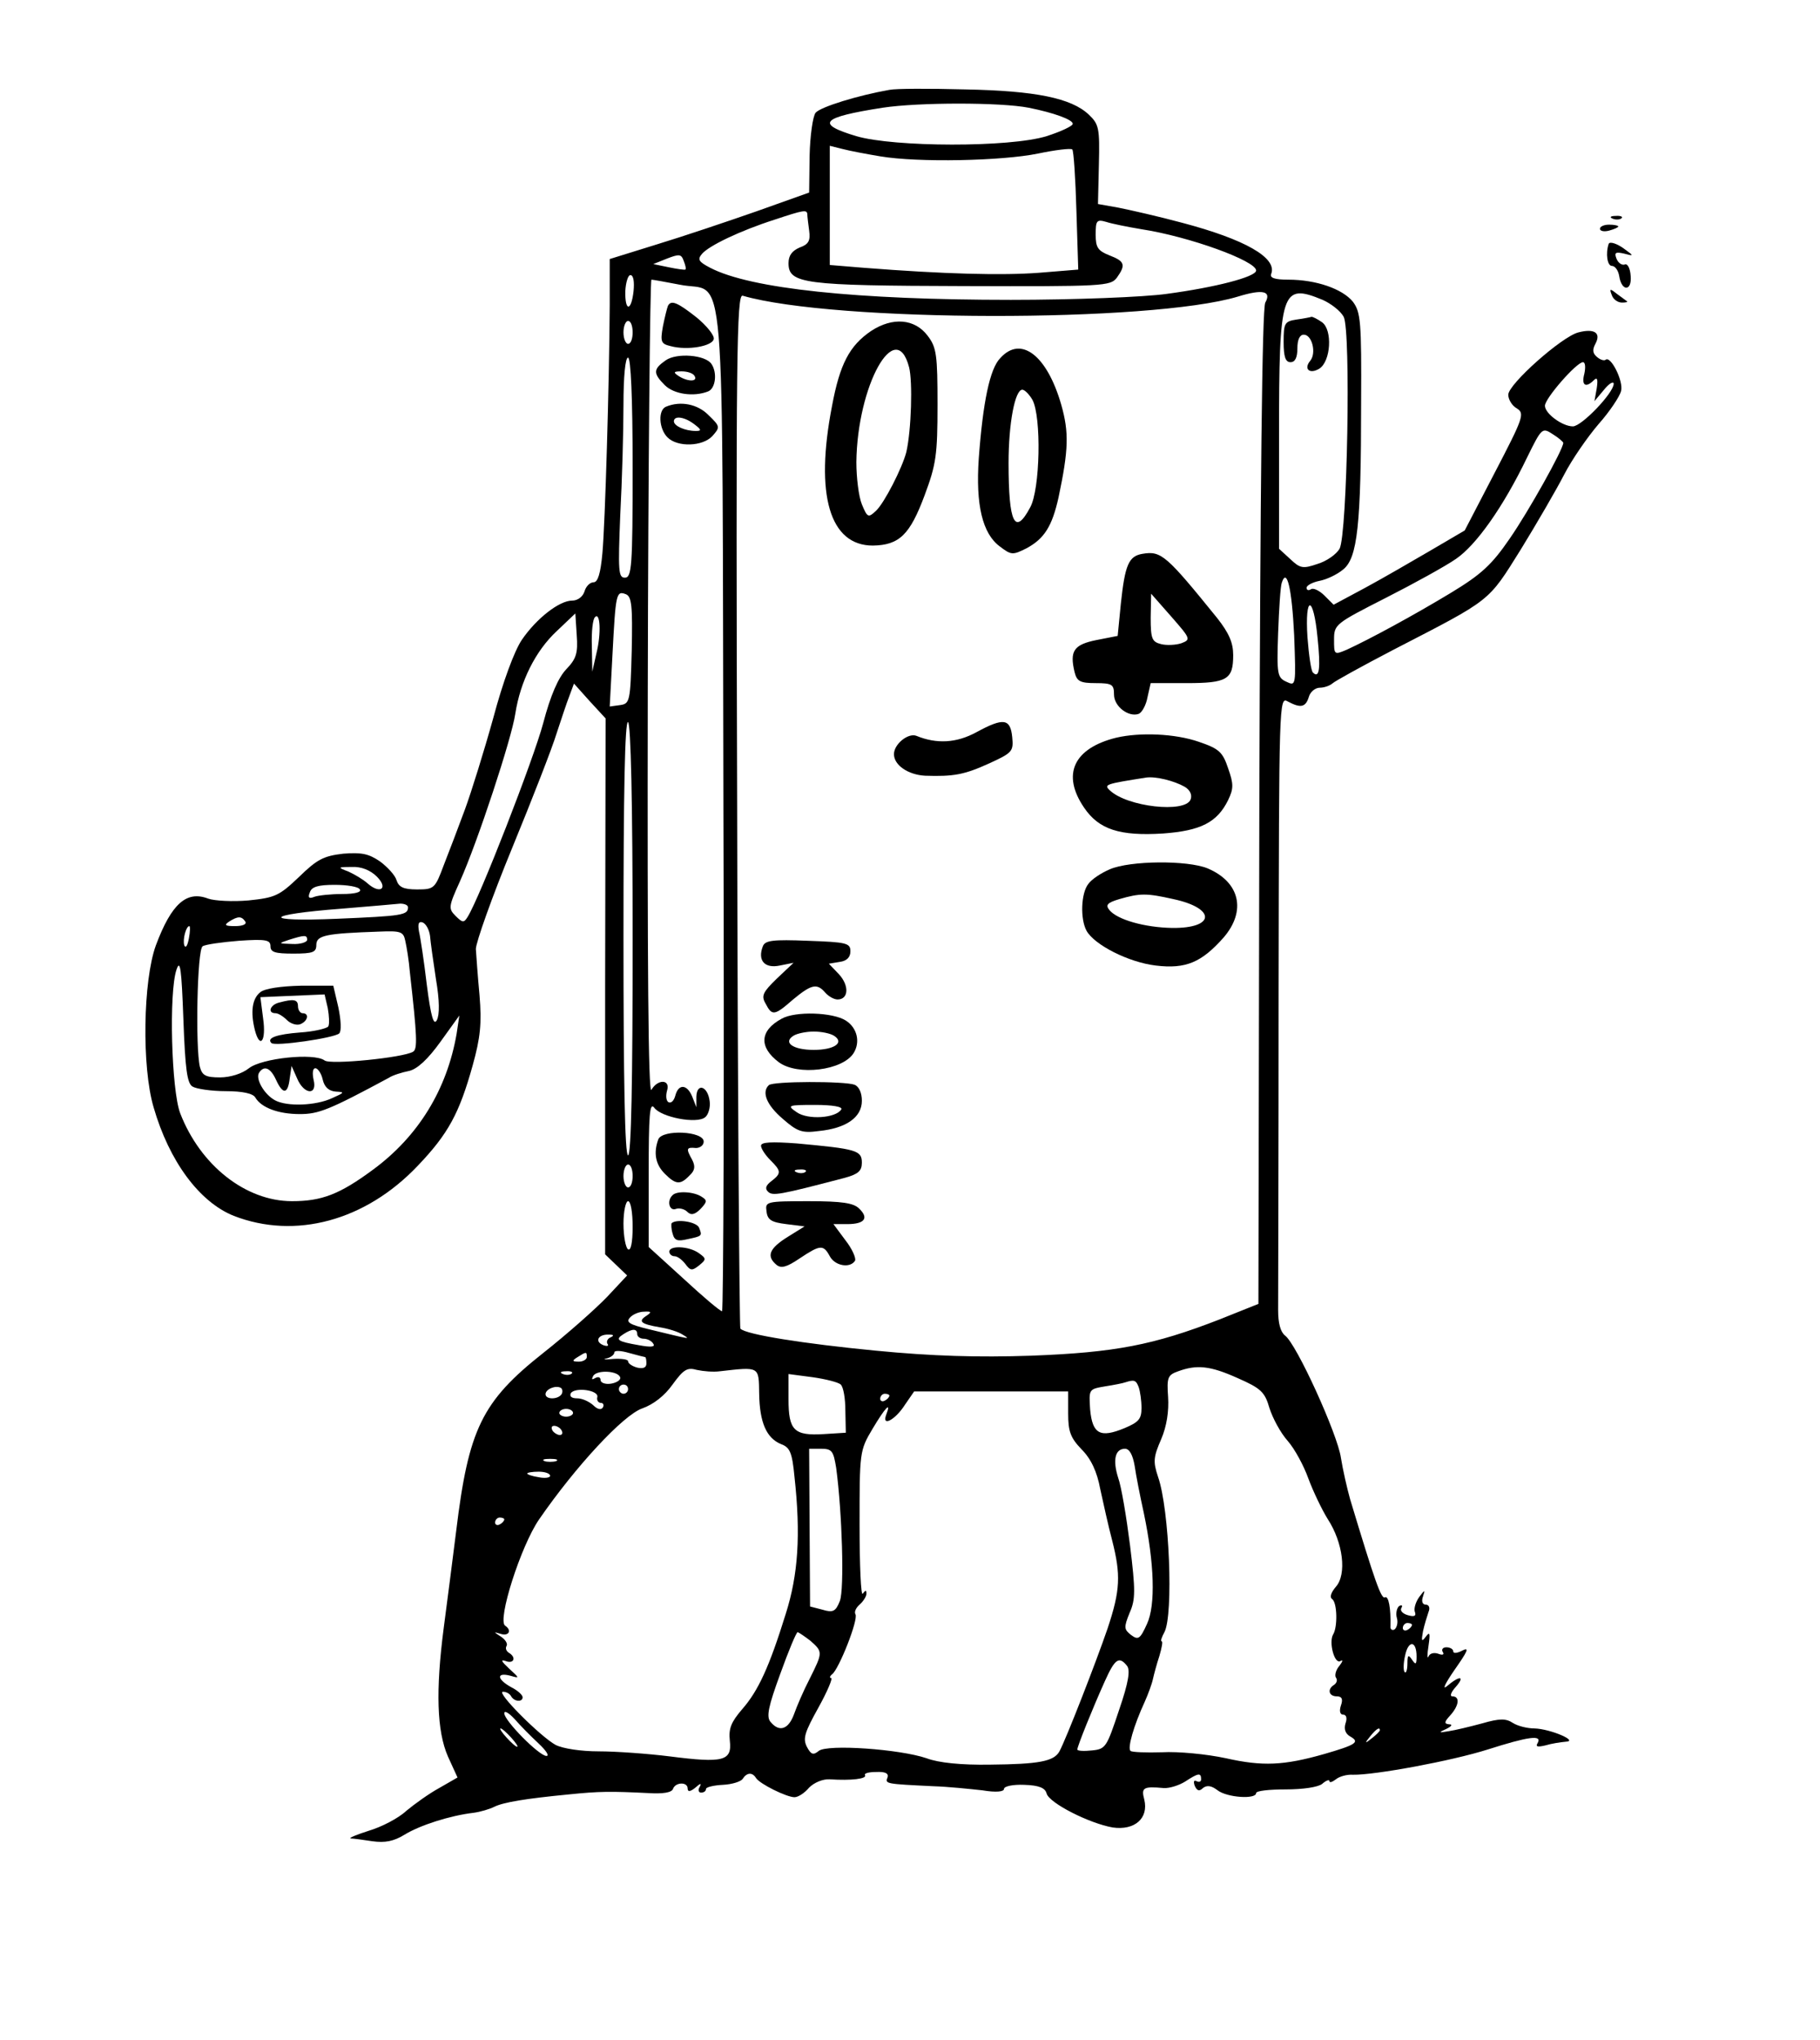 <?xml version="1.0" standalone="no"?>
<!DOCTYPE svg PUBLIC "-//W3C//DTD SVG 20010904//EN"
 "http://www.w3.org/TR/2001/REC-SVG-20010904/DTD/svg10.dtd">
<svg version="1.0" xmlns="http://www.w3.org/2000/svg"
 width="397pt" height="445pt" viewBox="0 0 397 445"
 preserveAspectRatio="xMidYMid meet">
<g transform="translate(0,445) scale(0.1,-0.1)"
fill="#000000" stroke="none">
<path d="M1940 4254 c-68 -12 -150 -37 -161 -50 -6 -8 -12 -50 -13 -94 l-1
-80 -115 -41 c-63 -22 -161 -55 -217 -72 l-103 -32 0 -100 c-1 -169 -10 -477
-16 -542 -4 -44 -10 -63 -19 -63 -8 0 -17 -9 -20 -20 -4 -12 -15 -20 -27 -20
-28 0 -78 -39 -110 -86 -16 -24 -41 -91 -62 -170 -20 -72 -48 -162 -62 -200
-14 -38 -35 -93 -46 -121 -19 -51 -21 -53 -58 -53 -30 0 -40 5 -45 20 -3 11
-20 29 -36 41 -25 17 -40 20 -80 17 -43 -5 -57 -12 -97 -51 -43 -41 -52 -45
-110 -51 -34 -3 -74 -1 -88 4 -47 18 -80 -11 -114 -102 -28 -77 -31 -265 -5
-353 34 -118 100 -207 175 -237 134 -52 287 -11 401 109 67 70 91 115 120 219
17 61 20 92 15 153 -4 42 -7 87 -8 101 0 14 35 113 79 220 44 107 88 220 97
250 10 30 22 67 28 82 l10 27 34 -38 35 -38 -1 -585 0 -584 24 -23 24 -23 -44
-47 c-25 -26 -87 -81 -139 -122 -134 -106 -163 -166 -190 -389 -8 -63 -20
-158 -27 -210 -18 -138 -15 -226 9 -281 l21 -46 -40 -23 c-22 -12 -54 -35 -72
-50 -17 -16 -54 -35 -81 -43 -28 -9 -45 -16 -40 -17 6 0 27 -3 47 -6 28 -4 47
0 70 14 34 21 100 42 151 48 15 2 35 8 45 13 20 10 69 18 162 27 68 7 92 7
174 3 32 -2 51 1 54 9 5 15 32 16 32 1 0 -8 6 -7 17 2 11 10 14 10 9 1 -4 -6
-2 -12 3 -12 6 0 11 3 11 8 0 4 17 8 37 9 20 1 39 7 43 13 9 14 21 15 29 2 8
-13 67 -42 84 -42 8 0 22 9 32 21 11 11 30 19 45 18 47 -3 81 1 77 9 -3 4 8 7
24 7 20 1 28 -3 25 -12 -6 -14 -3 -14 99 -19 33 -1 81 -6 108 -9 30 -5 47 -3
47 3 0 6 20 10 44 9 33 -1 46 -7 49 -19 6 -21 93 -65 144 -74 48 -7 79 20 69
61 -7 26 -2 29 42 25 13 -1 34 6 47 14 29 19 35 20 35 5 0 -5 -4 -7 -10 -4 -6
3 -7 -1 -4 -10 5 -11 10 -13 18 -5 9 7 19 5 32 -5 21 -16 84 -20 84 -6 0 5 29
8 64 8 39 0 71 5 80 12 9 8 16 10 16 6 0 -4 6 -2 14 4 7 6 24 11 37 10 47 -1
215 30 294 55 88 28 120 33 109 14 -5 -8 0 -9 17 -5 13 4 33 7 44 8 30 1 -33
28 -68 29 -15 0 -36 5 -47 12 -15 10 -29 10 -67 -1 -26 -7 -59 -15 -73 -17
-22 -4 -23 -3 -5 5 12 6 14 10 6 10 -11 1 -11 5 2 19 20 22 22 42 5 42 -6 0
-3 9 7 20 22 25 9 26 -19 2 -11 -9 -3 7 17 36 28 40 33 50 17 42 -11 -6 -20
-7 -20 -2 0 5 -7 9 -15 9 -8 0 -11 -5 -8 -10 4 -6 0 -8 -10 -4 -9 3 -18 1 -21
-6 -3 -7 -3 4 0 23 4 28 3 32 -6 20 -9 -12 -10 -10 -6 12 3 14 9 33 12 42 4 9
1 16 -6 16 -7 0 -10 7 -6 18 5 15 4 15 -8 -1 -8 -11 -12 -25 -10 -32 4 -10 -1
-12 -15 -8 -11 3 -18 10 -14 16 3 5 1 7 -5 4 -5 -4 -8 -16 -5 -26 3 -10 0 -21
-5 -25 -5 -3 -10 0 -9 7 1 39 -4 67 -12 63 -8 -5 -22 35 -76 214 -7 25 -16 65
-20 90 -7 51 -97 249 -122 267 -10 8 -15 27 -15 55 0 24 1 335 1 691 1 637 1
648 20 637 28 -15 39 -13 46 10 3 11 14 20 24 20 9 0 21 4 27 9 5 5 65 38 134
74 215 111 205 103 277 218 35 57 78 131 95 164 17 33 51 82 75 110 24 27 46
60 49 72 6 21 -23 79 -34 68 -3 -2 -11 0 -18 6 -10 8 -11 16 -4 29 13 24 -2
34 -37 25 -36 -9 -153 -113 -153 -136 0 -10 8 -24 19 -30 17 -11 14 -20 -48
-139 l-66 -127 -75 -44 c-41 -24 -105 -61 -142 -81 l-69 -37 -20 20 c-11 11
-24 17 -29 14 -6 -4 -10 -2 -10 3 0 5 13 12 28 15 16 3 39 14 52 25 31 25 39
96 39 363 1 179 -1 198 -18 221 -23 28 -80 48 -141 48 -30 0 -41 4 -37 13 13
35 -58 75 -194 111 -52 14 -114 28 -139 33 l-45 8 2 86 c2 80 0 88 -22 109
-38 36 -116 52 -270 55 -77 2 -151 2 -165 -1z m304 -39 c55 -11 96 -26 96 -35
0 -5 -26 -17 -57 -27 -81 -25 -333 -24 -415 0 -90 27 -77 41 57 62 79 12 258
12 319 0z m-324 -106 c83 -14 266 -10 344 6 38 8 72 12 75 9 3 -3 7 -63 9
-134 l4 -128 -86 -7 c-79 -6 -205 -3 -383 11 l-73 6 0 130 0 130 28 -7 c15 -4
52 -11 82 -16z m-159 -126 c0 -5 2 -21 4 -36 3 -22 -1 -30 -21 -37 -16 -7 -24
-17 -24 -34 0 -45 33 -49 382 -50 305 -1 320 0 334 18 20 28 18 36 -16 49 -25
10 -30 17 -30 45 0 31 2 34 23 28 12 -4 47 -11 77 -16 104 -16 250 -69 250
-90 0 -14 -90 -37 -195 -51 -49 -7 -202 -13 -340 -13 -335 0 -568 24 -656 70
-25 13 -28 18 -18 30 15 18 84 51 159 75 63 21 70 22 71 12z m-266 -121 c-1
-1 -17 1 -36 5 l-34 7 30 12 c26 10 31 10 36 -4 4 -10 6 -18 4 -20z m-113 -47
c-5 -45 -19 -45 -18 0 1 19 6 35 11 35 7 0 9 -15 7 -35z m101 14 c102 -21 92
100 95 -1145 2 -602 0 -1094 -3 -1094 -4 0 -41 31 -83 70 l-77 70 0 160 c0
127 2 157 12 144 15 -21 93 -36 111 -21 7 5 12 22 10 35 -4 33 -28 41 -29 10
l0 -23 -9 23 c-11 27 -30 29 -37 2 -3 -11 -9 -17 -15 -14 -5 3 -6 14 -3 25 8
25 -20 26 -34 2 -7 -12 -9 273 -8 874 1 491 5 893 8 893 3 0 31 -5 62 -11z
m1277 -39 c-7 -12 -11 -412 -13 -1102 l-2 -1082 -85 -34 c-144 -56 -228 -72
-410 -79 -117 -4 -216 -1 -340 11 -155 15 -283 35 -295 48 -2 2 -6 511 -7
1131 -3 998 -1 1126 12 1122 200 -58 890 -59 1080 -2 55 17 74 12 60 -13z
m125 6 c18 -8 39 -24 46 -37 16 -30 8 -474 -9 -506 -7 -12 -28 -27 -48 -33
-32 -11 -38 -10 -60 11 l-24 22 0 247 c0 317 5 333 95 296z m-1505 -71 c0 -14
-4 -25 -10 -25 -5 0 -10 11 -10 25 0 14 5 25 10 25 6 0 10 -11 10 -25z m0
-295 c0 -217 -2 -240 -17 -240 -14 0 -15 14 -10 137 4 75 7 183 7 240 0 62 4
103 10 103 6 0 10 -87 10 -240z m2076 205 c-7 -26 3 -32 21 -14 7 7 9 2 6 -18
l-5 -28 21 25 c11 14 21 19 21 13 0 -20 -70 -93 -89 -93 -23 0 -61 28 -61 45
0 16 69 95 83 95 5 0 6 -11 3 -25z m-46 -151 c0 -14 -76 -150 -117 -209 -39
-57 -62 -78 -128 -118 -81 -49 -177 -101 -227 -124 -28 -12 -28 -11 -28 22 0
33 3 35 113 91 61 31 130 69 153 85 44 30 103 113 155 221 32 65 33 66 56 51
13 -8 23 -17 23 -19z m-587 -420 c4 -110 4 -111 -17 -101 -20 9 -21 17 -18
106 2 53 5 102 8 110 11 34 22 -12 27 -115z m-1445 -33 c-3 -112 -4 -116 -26
-119 l-22 -3 6 113 c7 133 8 140 29 132 13 -5 15 -25 13 -123z m1496 28 c7
-67 4 -90 -10 -76 -4 3 -9 38 -12 77 -6 93 13 93 22 -1z m-1639 -69 c-17 -18
-34 -56 -50 -117 -21 -79 -139 -382 -165 -423 -8 -13 -11 -13 -26 2 -16 16
-16 20 9 75 39 87 113 312 121 366 11 71 44 137 90 180 l41 39 3 -47 c3 -40
-1 -52 -23 -75z m66 35 l-9 -40 -1 56 c-1 31 2 59 7 63 11 12 14 -35 3 -79z
m79 -626 c0 -306 -3 -469 -10 -469 -7 0 -10 165 -10 476 0 314 3 473 10 469 6
-4 10 -173 10 -476z m-558 139 c26 -26 7 -39 -20 -15 -10 9 -29 20 -42 26 -24
9 -24 10 8 10 20 1 40 -7 54 -21z m-37 -28 c4 -6 -11 -10 -39 -10 -24 0 -52
-3 -60 -6 -12 -5 -15 -2 -10 10 4 12 19 16 54 16 27 0 52 -4 55 -10z m105 -39
c0 -17 -12 -19 -155 -25 -167 -7 -160 9 10 22 61 5 118 10 128 11 9 0 17 -3
17 -8z m-355 -31 c4 -6 -6 -10 -22 -10 -22 0 -25 2 -13 10 19 12 27 12 35 0z
m403 -31 c1 -13 7 -56 13 -95 8 -47 8 -77 2 -89 -7 -13 -13 7 -22 77 -6 51
-14 104 -17 116 -3 17 -1 23 8 20 7 -3 14 -15 16 -29z m-526 -6 c-3 -16 -7
-22 -10 -15 -4 13 4 42 11 42 2 0 2 -12 -1 -27z m472 -5 c3 -13 8 -43 10 -68
16 -142 17 -168 7 -174 -21 -13 -181 -29 -193 -19 -23 17 -137 5 -165 -17 -15
-12 -41 -20 -63 -20 -31 0 -39 4 -44 23 -10 42 -6 256 6 263 6 4 42 9 79 12
59 4 69 2 69 -12 0 -13 10 -16 50 -16 43 0 50 3 50 19 0 21 21 25 137 29 47 2
53 0 57 -20z m-214 2 c0 -5 -15 -10 -32 -9 -31 1 -32 1 -8 9 35 11 40 11 40 0z
m-250 -320 c8 -5 41 -10 72 -10 37 0 60 -5 65 -14 13 -22 50 -36 97 -36 41 0
64 9 194 79 9 6 29 12 44 15 18 4 41 25 69 64 l41 57 -6 -40 c-21 -121 -83
-223 -182 -296 -73 -54 -112 -69 -177 -69 -101 0 -200 78 -244 192 -19 50 -25
263 -8 313 8 24 11 2 15 -108 4 -108 8 -140 20 -147z m182 15 c15 -33 26 -32
30 3 l4 27 12 -27 c15 -36 45 -38 36 -3 -3 14 -2 25 4 25 5 0 13 -11 16 -25 4
-17 14 -25 29 -26 19 -1 19 -2 -8 -14 -36 -17 -99 -19 -125 -5 -24 13 -43 47
-35 60 11 17 25 11 37 -15z m778 -210 c0 -14 -4 -25 -10 -25 -5 0 -10 11 -10
25 0 14 5 25 10 25 6 0 10 -11 10 -25z m0 -111 c0 -34 -4 -53 -10 -49 -5 3
-10 28 -10 56 0 27 5 49 10 49 6 0 10 -25 10 -56z m30 -194 c-19 -12 -12 -18
29 -25 19 -3 41 -10 50 -16 18 -11 20 -11 -75 12 -41 10 -49 15 -40 25 6 7 20
13 31 13 16 1 17 -1 5 -9z m-20 -40 c0 -5 6 -10 14 -10 8 0 18 -5 21 -11 5 -7
-5 -8 -32 -3 -46 8 -52 12 -33 24 20 13 30 12 30 0z m-58 -7 c-6 -2 -10 -9 -7
-14 4 -5 -1 -6 -9 -3 -20 8 -11 24 12 23 11 0 12 -2 4 -6z m75 -43 c2 0 3 -6
3 -14 0 -9 -7 -12 -20 -9 -11 3 -20 9 -20 14 0 4 -15 6 -32 5 -18 -2 -25 -1
-15 1 9 2 17 8 17 13 0 5 15 4 32 -1 18 -5 34 -9 35 -9z m-127 0 c0 -5 -8 -10
-17 -10 -15 0 -16 2 -3 10 19 12 20 12 20 0z m290 -31 c88 10 85 11 86 -49 1
-63 16 -97 48 -110 19 -7 24 -18 29 -71 14 -127 8 -214 -19 -299 -36 -116 -60
-168 -95 -208 -24 -28 -30 -42 -27 -69 5 -44 -14 -49 -131 -34 -48 6 -118 11
-155 11 -39 0 -78 6 -94 14 -33 18 -131 116 -115 116 7 0 15 -4 18 -10 7 -12
25 -13 25 -2 0 5 -11 15 -25 22 -31 17 -33 33 -2 25 21 -6 21 -6 -3 16 -16 15
-19 20 -7 16 18 -7 24 8 7 18 -6 4 -8 10 -5 15 3 5 -3 14 -12 20 -17 11 -17
11 0 6 17 -5 24 8 9 18 -18 11 34 174 74 232 80 116 184 228 225 242 25 9 49
28 66 52 24 33 32 38 53 32 14 -3 36 -5 50 -3z m1130 -15 c50 -22 59 -30 69
-65 7 -22 24 -54 40 -72 15 -17 35 -54 45 -82 10 -27 29 -67 42 -88 34 -52 42
-121 18 -148 -11 -13 -14 -23 -8 -27 11 -8 12 -61 2 -77 -10 -17 3 -66 16 -58
6 4 5 -1 -2 -10 -8 -9 -11 -21 -8 -26 4 -5 2 -12 -4 -16 -15 -9 -12 -25 6 -25
11 0 14 -6 9 -20 -4 -12 -2 -20 5 -20 7 0 9 -8 5 -19 -4 -13 0 -23 11 -29 21
-12 11 -18 -58 -38 -88 -25 -134 -27 -214 -9 -42 9 -104 15 -139 13 -35 -1
-66 0 -69 3 -7 6 7 55 31 107 8 18 16 40 18 50 2 9 8 32 14 50 5 17 8 32 5 32
-3 0 0 9 6 20 20 38 11 268 -14 339 -11 33 -10 43 7 82 12 28 17 61 15 92 -3
42 -1 48 22 56 41 15 70 12 130 -15z m-1453 10 c-3 -3 -12 -4 -19 -1 -8 3 -5
6 6 6 11 1 17 -2 13 -5z m106 -9 c1 -5 -8 -11 -20 -13 -13 -2 -23 2 -23 8 0 6
-5 8 -12 4 -7 -4 -8 -3 -4 5 9 14 56 11 59 -4z m481 -15 c6 -6 10 -31 10 -57
l1 -48 -48 -3 c-65 -4 -77 8 -77 76 l0 55 53 -7 c28 -4 56 -11 61 -16z m650
-6 c3 -9 6 -29 6 -45 0 -24 -6 -31 -37 -44 -53 -22 -70 -13 -75 40 -3 45 -3
45 32 51 19 3 40 7 45 9 19 6 23 5 29 -11z m-1259 -15 c-8 -12 -35 -12 -35 0
0 11 22 20 33 14 4 -2 5 -9 2 -14z m145 11 c0 -5 -4 -10 -10 -10 -5 0 -10 5
-10 10 0 6 5 10 10 10 6 0 10 -4 10 -10z m-67 -17 c-2 -7 2 -13 8 -13 5 0 7
-5 4 -10 -4 -6 -12 -4 -21 5 -9 8 -24 15 -35 15 -12 0 -17 4 -14 11 9 14 61 7
58 -8z m1027 -36 c0 -39 5 -53 29 -78 21 -21 34 -49 41 -87 7 -32 18 -82 26
-112 19 -75 18 -108 -10 -192 -25 -73 -90 -240 -105 -268 -12 -22 -45 -28
-152 -29 -62 -1 -112 4 -138 14 -59 20 -216 31 -235 16 -12 -10 -17 -8 -26 9
-9 18 -5 31 25 85 20 36 32 65 28 65 -4 0 -3 4 2 8 15 11 58 120 51 131 -3 5
1 14 9 21 8 7 15 18 15 24 0 8 -2 8 -8 0 -4 -7 -7 61 -7 150 0 158 0 162 28
209 28 47 42 62 30 31 -10 -27 20 -11 41 22 l20 29 168 0 168 0 0 -48z m-390
39 c0 -3 -4 -8 -10 -11 -5 -3 -10 -1 -10 4 0 6 5 11 10 11 6 0 10 -2 10 -4z
m-690 -38 c0 -4 -7 -8 -15 -8 -8 0 -15 4 -15 8 0 5 7 9 15 9 8 0 15 -4 15 -9z
m-25 -38 c3 -5 2 -10 -4 -10 -5 0 -13 5 -16 10 -3 6 -2 10 4 10 5 0 13 -4 16
-10z m599 -82 c13 -97 18 -264 8 -290 -9 -23 -15 -26 -38 -19 l-27 7 -1 172
-1 172 26 0 c24 0 27 -5 33 -42z m651 5 c3 -21 12 -67 20 -103 23 -110 26
-201 7 -242 -15 -33 -19 -36 -35 -24 -15 12 -16 16 -3 48 13 29 13 49 1 147
-8 63 -19 129 -26 148 -12 38 -7 63 15 63 10 0 17 -14 21 -37z m-1262 10 c-7
-2 -19 -2 -25 0 -7 3 -2 5 12 5 14 0 19 -2 13 -5z m-13 -32 c0 -4 -11 -6 -25
-3 -14 2 -25 6 -25 8 0 2 11 4 25 4 14 0 25 -4 25 -9z m-100 -95 c0 -3 -4 -8
-10 -11 -5 -3 -10 -1 -10 4 0 6 5 11 10 11 6 0 10 -2 10 -4z m1980 -230 c0 -3
-4 -8 -10 -11 -5 -3 -10 -1 -10 4 0 6 5 11 10 11 6 0 10 -2 10 -4z m-1312 -35
c27 -24 27 -25 -2 -83 -13 -25 -28 -60 -34 -77 -12 -33 -32 -40 -51 -17 -10
11 -5 34 21 105 18 50 35 91 38 91 3 -1 15 -9 28 -19z m1322 -34 c0 -18 -2
-19 -10 -7 -8 12 -10 10 -10 -9 0 -13 -3 -22 -6 -18 -3 3 -3 19 1 36 7 34 25
33 25 -2z m-632 -20 c8 -9 4 -36 -17 -97 -27 -81 -29 -85 -59 -88 -18 -2 -32
-1 -32 2 0 7 33 89 60 149 22 49 31 55 48 34z m-1283 -170 c16 -15 24 -27 17
-27 -16 0 -92 77 -92 93 0 7 10 1 23 -13 12 -14 35 -37 52 -53z m-60 13 c10
-11 16 -20 13 -20 -3 0 -13 9 -23 20 -10 11 -16 20 -13 20 3 0 13 -9 23 -20z
m1895 16 c0 -2 -8 -10 -17 -17 -16 -13 -17 -12 -4 4 13 16 21 21 21 13z"/>
<path d="M1457 3783 c-2 -5 -7 -25 -11 -45 -6 -34 -4 -38 17 -43 37 -10 92 0
94 16 1 8 -16 29 -38 47 -42 33 -55 38 -62 25z"/>
<path d="M1452 3664 c-27 -19 -28 -28 -2 -54 20 -20 63 -26 94 -14 17 6 21 41
8 60 -13 20 -76 25 -100 8z m63 -34 c8 -13 -15 -13 -35 0 -12 8 -11 10 7 10
12 0 25 -4 28 -10z"/>
<path d="M1453 3563 c-18 -7 -16 -48 3 -67 22 -22 77 -20 98 3 17 19 17 21 -8
45 -24 25 -62 32 -93 19z m61 -38 c16 -12 17 -15 4 -15 -24 0 -48 11 -48 21 0
13 23 10 44 -6z"/>
<path d="M1436 1965 c-11 -30 -6 -55 14 -75 24 -24 34 -25 54 -4 12 11 13 20
6 34 -14 25 -13 28 8 26 9 0 17 6 17 14 0 23 -90 27 -99 5z"/>
<path d="M1467 1843 c-13 -12 -7 -35 7 -30 7 3 19 0 25 -6 8 -8 16 -7 29 6 15
16 15 19 2 27 -17 11 -54 13 -63 3z"/>
<path d="M1465 1782 c-1 -2 -1 -12 2 -22 4 -16 11 -18 32 -13 33 7 33 7 26 25
-5 13 -49 20 -60 10z"/>
<path d="M1460 1720 c0 -5 5 -10 11 -10 7 0 17 -8 24 -17 11 -15 15 -15 30 -3
16 13 16 15 -1 27 -21 15 -64 17 -64 3z"/>
<path d="M1900 3728 c-47 -32 -68 -72 -85 -163 -38 -195 -5 -305 89 -305 58 1
81 24 113 110 25 67 28 88 28 197 0 108 -2 125 -21 150 -28 38 -77 42 -124 11z
m83 -79 c8 -31 5 -137 -6 -185 -9 -35 -48 -111 -66 -128 -17 -16 -19 -15 -31
14 -7 17 -12 59 -12 92 2 168 86 318 115 207z"/>
<path d="M2182 3669 c-23 -23 -38 -97 -47 -219 -7 -101 8 -164 46 -192 25 -19
28 -19 58 -4 39 21 56 48 70 111 22 104 23 142 6 202 -31 108 -88 152 -133
102z m70 -91 c20 -37 17 -196 -5 -235 -33 -62 -47 -35 -47 97 0 87 14 160 30
160 5 0 15 -10 22 -22z"/>
<path d="M2492 3242 c-30 -5 -38 -24 -47 -108 l-7 -71 -46 -9 c-50 -10 -59
-24 -48 -70 5 -20 12 -24 46 -24 36 0 40 -3 40 -25 0 -26 32 -50 54 -42 7 3
16 19 19 36 l7 31 78 0 c89 0 102 8 102 61 0 27 -9 48 -35 81 -111 137 -122
147 -163 140z m85 -195 c-12 -4 -32 -5 -44 -2 -20 5 -23 11 -23 58 l1 52 44
-50 c42 -48 43 -50 22 -58z"/>
<path d="M2130 2853 c-44 -24 -87 -26 -131 -8 -18 7 -49 -18 -49 -40 0 -24 31
-45 68 -47 62 -2 85 2 140 27 50 23 53 26 50 57 -4 41 -19 43 -78 11z"/>
<path d="M2435 2841 c-93 -23 -120 -80 -70 -153 32 -47 77 -62 172 -56 82 6
118 24 142 73 12 25 12 35 0 69 -12 36 -20 43 -64 58 -52 18 -128 21 -180 9z
m149 -107 c12 -7 17 -18 13 -28 -12 -30 -138 -16 -176 20 -14 13 -9 14 79 28
21 3 61 -7 84 -20z"/>
<path d="M2421 2554 c-19 -8 -40 -22 -47 -32 -16 -20 -18 -76 -4 -102 17 -31
92 -69 151 -76 66 -8 100 7 148 61 50 58 36 121 -35 151 -44 18 -169 17 -213
-2z m138 -65 c94 -20 92 -64 -2 -63 -60 1 -120 18 -137 39 -9 11 -5 16 22 24
45 13 59 13 117 0z"/>
<path d="M1664 2386 c-12 -31 4 -49 37 -42 l30 6 -36 -34 c-31 -30 -35 -38
-25 -55 14 -27 19 -27 60 9 40 33 52 36 70 15 7 -8 19 -15 27 -15 24 0 26 30
3 55 l-22 23 24 4 c15 2 23 10 23 23 0 18 -8 20 -93 23 -76 3 -93 1 -98 -12z"/>
<path d="M1705 2228 c-48 -26 -50 -62 -6 -95 41 -30 139 -18 163 20 15 24 8
55 -17 71 -28 18 -110 21 -140 4z m114 -37 c24 -15 1 -31 -44 -31 -45 0 -68
16 -44 31 8 5 28 9 44 9 17 0 36 -4 44 -9z"/>
<path d="M1677 2083 c-16 -15 -5 -43 30 -73 32 -28 42 -32 79 -27 60 6 94 30
94 66 0 17 -6 31 -16 35 -21 8 -179 8 -187 -1z m158 -53 c-12 -19 -73 -23 -97
-6 -22 15 -20 16 40 16 38 0 61 -4 57 -10z"/>
<path d="M1660 1951 c0 -6 9 -20 20 -31 24 -24 25 -29 3 -46 -12 -9 -15 -16
-8 -23 10 -10 23 -8 168 30 29 8 37 15 37 33 0 27 -12 30 -142 42 -55 4 -78 3
-78 -5z m97 -57 c-3 -3 -12 -4 -19 -1 -8 3 -5 6 6 6 11 1 17 -2 13 -5z"/>
<path d="M1672 1808 c2 -19 11 -24 43 -28 l40 -5 -37 -23 c-40 -25 -47 -42
-24 -61 10 -8 22 -5 50 14 45 30 52 31 66 5 11 -21 44 -27 55 -10 3 5 -6 26
-21 45 l-26 35 30 0 c38 0 48 13 26 34 -12 12 -37 16 -110 16 -93 0 -95 -1
-92 -22z"/>
<path d="M2828 3753 c-26 -4 -28 -8 -28 -49 0 -32 4 -44 15 -44 10 0 15 10 15
30 0 19 5 30 14 30 18 0 28 -40 14 -57 -15 -18 -1 -30 20 -17 25 16 29 84 6
101 -10 7 -20 12 -23 12 -3 -1 -18 -4 -33 -6z"/>
<path d="M568 2286 c-18 -14 -22 -43 -12 -83 11 -42 25 -24 18 25 l-6 47 70 3
70 3 7 -30 c3 -17 4 -35 1 -40 -3 -4 -30 -11 -61 -13 -52 -4 -74 -12 -63 -23
7 -8 138 11 148 21 5 5 4 28 -2 57 l-11 47 -71 0 c-43 -1 -78 -6 -88 -14z"/>
<path d="M608 2263 c-19 -5 -25 -23 -7 -23 6 0 17 -7 25 -15 8 -8 21 -12 29
-9 17 7 20 24 5 24 -5 0 -10 7 -10 15 0 15 -9 17 -42 8z"/>
<path d="M3518 3973 c7 -3 16 -2 19 1 4 3 -2 6 -13 5 -11 0 -14 -3 -6 -6z"/>
<path d="M3490 3951 c0 -5 9 -7 20 -4 11 3 20 7 20 9 0 2 -9 4 -20 4 -11 0
-20 -4 -20 -9z"/>
<path d="M3509 3918 c-7 -21 -3 -48 7 -48 7 0 14 -10 16 -22 5 -34 28 -34 25
0 -1 17 -7 28 -13 25 -6 -2 -14 3 -18 13 -5 13 -2 15 16 11 22 -6 22 -5 4 8
-18 14 -35 19 -37 13z"/>
<path d="M3516 3806 c3 -9 13 -16 22 -16 8 0 13 1 11 3 -2 1 -12 9 -22 16 -15
12 -17 12 -11 -3z"/>
</g>
</svg>
